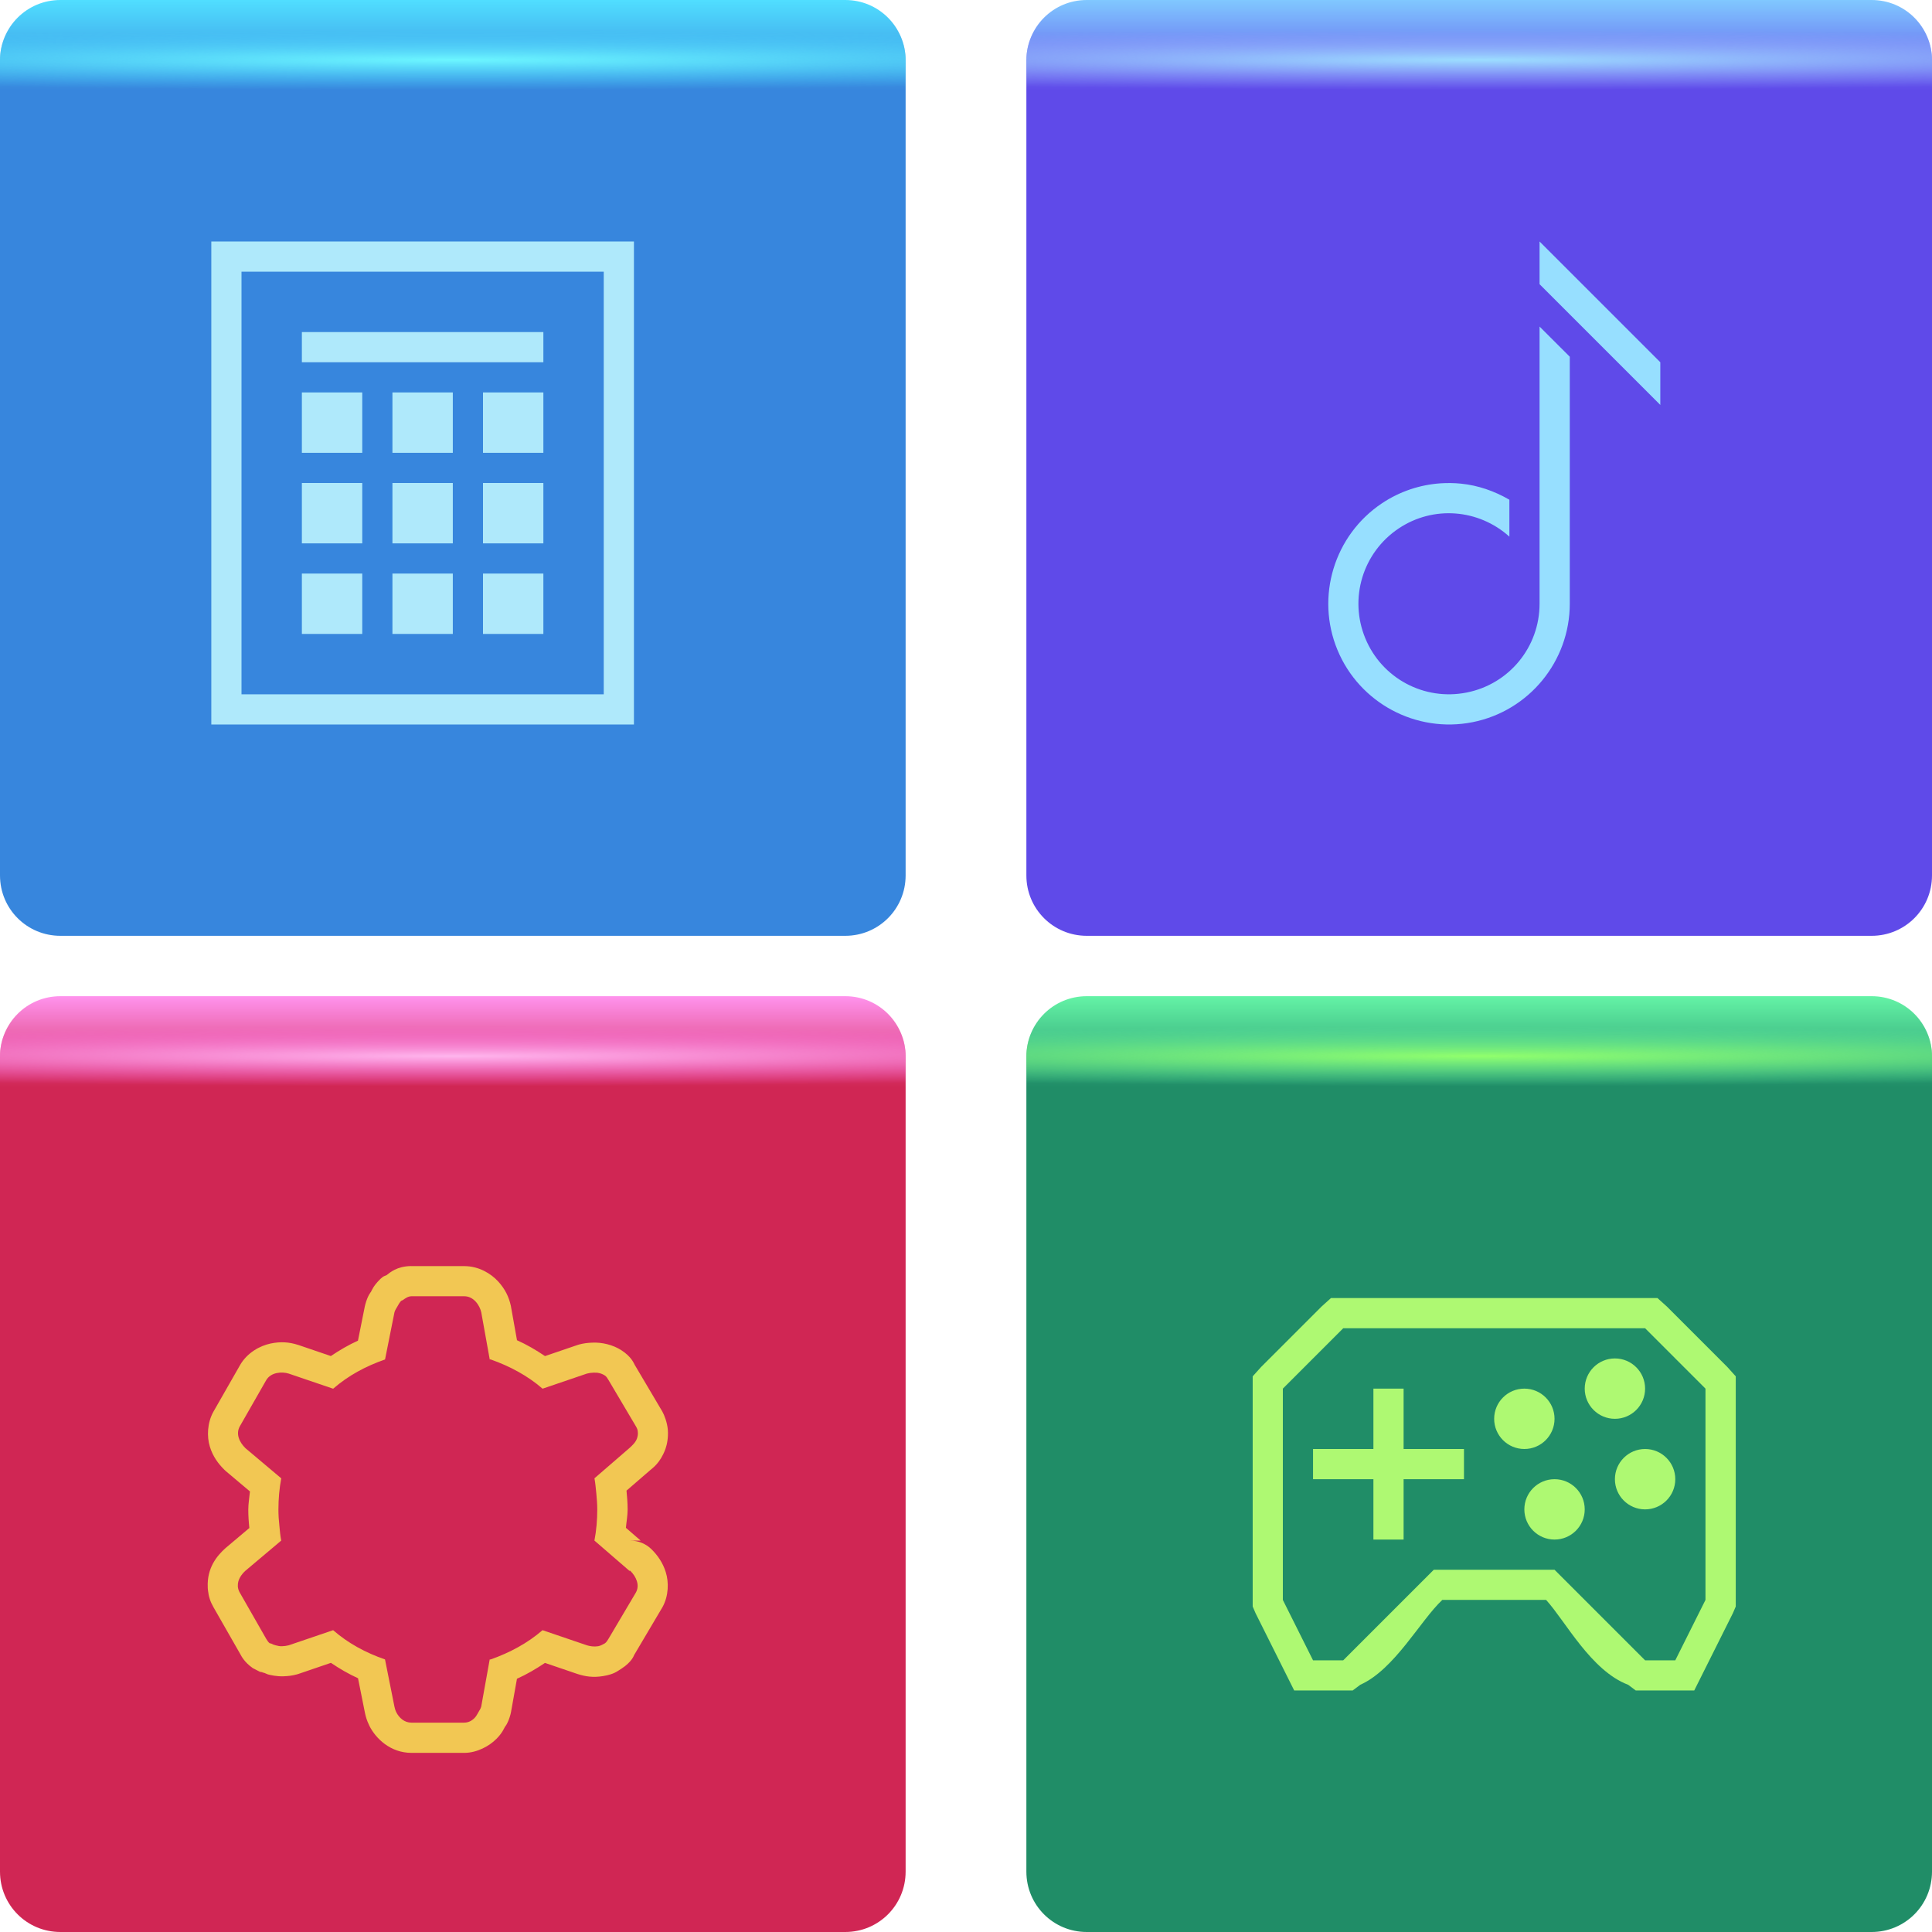<?xml version="1.0" encoding="UTF-8"?>
<!--Created with Inkscape (http://www.inkscape.org/)-->
<svg width="64" height="64" version="1.1" xmlns="http://www.w3.org/2000/svg" xmlns:cc="http://creativecommons.org/ns#" xmlns:dc="http://purl.org/dc/elements/1.1/" xmlns:rdf="http://www.w3.org/1999/02/22-rdf-syntax-ns#">
	<defs>
		<linearGradient id="linearGradient2239" x1="15" x2="15" y2="3" gradientTransform="translate(0,33)" gradientUnits="userSpaceOnUse">
			<stop stop-color="#ff93ed" offset="0"/>
			<stop stop-color="#d02654" offset="1"/>
		</linearGradient>
		<radialGradient id="radialGradient2432" cx="15" cy="32.556" r="15" gradientTransform="matrix(2.267 0 0 .066 -19 32.836)" gradientUnits="userSpaceOnUse">
			<stop stop-color="#ffb5ed" offset="0"/>
			<stop stop-color="#ff67e6" stop-opacity="0" offset="1"/>
		</radialGradient>
		<linearGradient id="linearGradient3087" x1="15" x2="15" y2="3" gradientTransform="translate(34,33)" gradientUnits="userSpaceOnUse">
			<stop stop-color="#64f3a6" offset="0"/>
			<stop stop-color="#208d67" offset="1"/>
		</linearGradient>
		<radialGradient id="radialGradient3091" cx="15" cy="32.556" r="15" gradientTransform="matrix(2.267 0 0 .066 15 32.836)" gradientUnits="userSpaceOnUse">
			<stop stop-color="#91ff6c" offset="0"/>
			<stop stop-color="#64f3a6" stop-opacity="0" offset="1"/>
		</radialGradient>
		<linearGradient id="linearGradient58859" x1="15" x2="15" y2="3" gradientTransform="translate(34)" gradientUnits="userSpaceOnUse">
			<stop stop-color="#80c8ff" offset="0"/>
			<stop stop-color="#5f4ae9" offset="1"/>
		</linearGradient>
		<radialGradient id="radialGradient58863" cx="15" cy="32.556" r="15" gradientTransform="matrix(2.267 0 0 .066 15 -.164)" gradientUnits="userSpaceOnUse">
			<stop stop-color="#9cddff" offset="0"/>
			<stop stop-color="#9ca3ff" stop-opacity="0" offset="1"/>
		</radialGradient>
		<linearGradient id="linearGradient97026" x1="15" x2="15" y2="3" gradientUnits="userSpaceOnUse">
			<stop stop-color="#50deff" offset="0"/>
			<stop stop-color="#3786dd" offset="1"/>
		</linearGradient>
		<radialGradient id="radialGradient97030" cx="15" cy="32.556" r="15" gradientTransform="matrix(2.267 0 0 .066 -19 -.164)" gradientUnits="userSpaceOnUse">
			<stop stop-color="#6cf6ff" offset="0"/>
			<stop stop-color="#46d0ff" stop-opacity="0" offset="1"/>
		</radialGradient>
	</defs>
	<path d="m36 33h26c1.108 0 2 0.892 2 2v27c0 1.108-0.892 2-2 2h-26c-1.108 0-2-0.892-2-2v-27c0-1.108 0.892-2 2-2z" fill="url(#linearGradient3087)" stop-color="#000000" style="fill:url(#linearGradient3087)"/>
	<path d="m36 33h26c1.108 0 2 0.892 2 2v1h-30v-1c0-1.108 0.892-2 2-2z" fill="url(#radialGradient3091)" stop-color="#000000" style="fill:url(#radialGradient3091)"/>
	<path d="m2 0h26c1.108 0 2 0.892 2 2v27c0 1.108-0.892 2-2 2h-26c-1.108 0-2-0.892-2-2v-27c0-1.108 0.892-2 2-2z" fill="url(#linearGradient97026)" stop-color="#000000"/>
	<path d="m36 0h26c1.108 0 2 0.892 2 2v27c0 1.108-0.892 2-2 2h-26c-1.108 0-2-0.892-2-2v-27c0-1.108 0.892-2 2-2z" fill="url(#linearGradient58859)" stop-color="#000000"/>
	<path d="m2 33h26c1.108 0 2 0.892 2 2v27c0 1.108-0.892 2-2 2h-26c-1.108 0-2-0.892-2-2v-27c0-1.108 0.892-2 2-2z" fill="url(#linearGradient2239)" stop-color="#000000" style="fill:url(#linearGradient2239)"/>
	<path d="m2 0h26c1.108 0 2 0.892 2 2v1h-30v-1c0-1.108 0.892-2 2-2z" fill="url(#radialGradient97030)" stop-color="#000000"/>
	<path d="m36 0h26c1.108 0 2 0.892 2 2v1h-30v-1c0-1.108 0.892-2 2-2z" fill="url(#radialGradient58863)" stop-color="#000000"/>
	<path d="m2 33h26c1.108 0 2 0.892 2 2v1h-30v-1c0-1.108 0.892-2 2-2z" fill="url(#radialGradient2432)" stop-color="#000000" style="fill:url(#radialGradient2432)"/>
	<path d="m7 8v16h14v-16h-13zm1 1h12v14h-12zm2 2v1h8v-1zm0 2v2h2v-2zm3 0v2h2v-2zm3 0v2h2v-2zm-6 3v2h2v-2zm3 0v2h2v-2zm3 0v2h2v-2zm-6 3v2h2v-2zm3 0v2h2v-2zm3 0v2h2v-2z" color="#000000" fill="#afe9fb" style="text-decoration-line:none;text-indent:0;text-transform:none"/>
	<path d="m51 8v1.414l4 4v-1.414zm0 2.818v9.182c0 1.434-1.007 2.662-2.414 2.941-1.407 0.28-2.809-0.468-3.357-1.793-0.549-1.325-0.087-2.846 1.105-3.643 1.148-0.767 2.65-0.643 3.666 0.272v-1.223c-0.499-0.289-1.044-0.478-1.607-0.533-0.224-0.022-0.451-0.025-0.676-0.01-0.676 0.047-1.345 0.265-1.939 0.662-1.584 1.058-2.202 3.097-1.473 4.857 0.729 1.76 2.608 2.764 4.477 2.393 1.869-0.372 3.219-2.019 3.219-3.924v-8.182z" color="#000000" color-rendering="auto" dominant-baseline="auto" fill="#97dfff" image-rendering="auto" shape-rendering="auto" solid-color="#000000" style="font-feature-settings:normal;font-variant-alternates:normal;font-variant-caps:normal;font-variant-ligatures:normal;font-variant-numeric:normal;font-variant-position:normal;isolation:auto;mix-blend-mode:normal;shape-padding:0;text-decoration-color:#000000;text-decoration-line:none;text-decoration-style:solid;text-indent:0;text-orientation:mixed;text-transform:none;white-space:normal" paint-order="normal"/>
	<path d="m13.61 41.94c-0.465 0.008-0.691 0.214-0.807 0.303-0.063 0.029-0.089 0.018-0.199 0.121-0.009 0.009-0.018 0.018-0.027 0.027-0.212 0.213-0.257 0.347-0.293 0.412 0.009-0.017-0.107 0.114-0.185 0.416-0.005 0.019-0.01 0.038-0.014 0.057l-0.227 1.135c-0.313 0.142-0.61 0.315-0.898 0.51l-1.07-0.365c-0.007-2e-3 -0.014-4e-3 -0.021-0.006-0.289-0.092-0.572-0.115-0.91-0.043-0.338 0.072-0.764 0.292-1.008 0.715-6.528e-4 0.001-0.001 0.003-0.002 0.004l-0.875 1.531c-0.003 0.004-0.005 0.009-0.008 0.014-0.201 0.365-0.217 0.818-0.115 1.15s0.283 0.57 0.477 0.762c0.019 0.019 0.038 0.037 0.059 0.055l0.793 0.668c-0.018 0.2-0.055 0.399-0.055 0.598 0 0.207 0.013 0.414 0.035 0.613l-0.773 0.652c-0.011 0.009-0.021 0.018-0.031 0.027-0.254 0.232-0.606 0.631-0.574 1.287 1.965e-4 0.01-6.026e-4 0.009 0 0.023 0.001 0.022 0.003 0.044 0.006 0.066 0.024 0.221 0.078 0.386 0.188 0.576l0.002 2e-3v2e-3l0.873 1.527c0.004 0.007 0.008 0.014 0.012 0.021 0.028 0.047 0.123 0.258 0.412 0.459 0.025 0.013 0.238 0.123 0.238 0.123 3.692e-4 1.31e-4 0.091 0.024 0.148 0.037 0.038 0.012 0.084 0.04 0.117 0.049h0.002c0.07 0.018 0.28 0.071 0.518 0.061 0.141-5e-3 0.282-0.02 0.435-0.062 0.02-0.005 0.039-0.011 0.059-0.018l1.07-0.365c0.288 0.195 0.586 0.368 0.898 0.51l0.227 1.135c0.001 0.006 0.003 0.012 0.004 0.018 0.024 0.112 0.057 0.241 0.144 0.418 0.001 0.003 0.003 0.006 0.004 0.01 0.213 0.42 0.696 0.891 1.393 0.891h1.75c0.006 5.2e-5 0.012 5.2e-5 0.018 0 0.41-0.007 0.809-0.227 1.035-0.455h2e-3c0.206-0.209 0.254-0.344 0.289-0.408 0.001-2e-3 0.003-0.004 0.004-0.006-0.016 0.029 0.101-0.101 0.182-0.41 0.006-0.025 0.011-0.049 0.016-0.074l0.197-1.102c0.322-0.145 0.629-0.324 0.928-0.525l1.07 0.365c0.006 2e-3 0.013 4e-3 0.02 0.006 0.237 0.075 0.497 0.123 0.844 0.064 0.35-0.059 0.451-0.152 0.572-0.227 0.007-0.004 0.013-0.008 0.02-0.012 0.362-0.233 0.422-0.449 0.426-0.455 0.007-0.011 0.013-0.022 0.02-0.033l0.906-1.531c0.005-9e-3 0.011-0.018 0.016-0.027 0.205-0.372 0.212-0.827 0.107-1.158-0.098-0.314-0.271-0.558-0.469-0.754-0.187-0.185-0.439-0.289-0.701-0.289h0.34l-0.49-0.424c0.018-0.203 0.057-0.407 0.057-0.607 0-0.233-0.02-0.44-0.037-0.623v-2e-3l0.752-0.65c0.007-0.006 0.014-0.012 0.021-0.018 0.089-0.081 0.342-0.239 0.514-0.707 0.001-0.003 0.003-0.006 0.004-0.01 0.052-0.146 0.097-0.379 0.078-0.627-0.019-0.239-0.115-0.491-0.185-0.613-0.002-0.003-0.004-0.006-0.006-0.01l-0.906-1.531-0.004-0.008c-0.025-0.041-0.102-0.261-0.44-0.478-0.28-0.181-0.648-0.267-0.969-0.25-0.14 0.005-0.279 0.021-0.432 0.062-0.019 0.005-0.038 0.011-0.057 0.018l-1.07 0.365c-0.299-0.201-0.605-0.381-0.928-0.525l-0.197-1.102c-0.002-0.012-0.004-0.023-0.006-0.035-0.065-0.298-0.19-0.559-0.424-0.814-0.234-0.255-0.636-0.504-1.115-0.504h-1.75c-0.006-6.4e-5 -0.013-6.4e-5 -0.02 0zm0.02 1h1.75c0.312 0 0.512 0.302 0.562 0.531l0.281 1.562c9e-3 0.003 0.022-0.003 0.031 0 0.632 0.223 1.223 0.538 1.719 0.969l1.469-0.5c0.07-0.019 0.147-0.029 0.219-0.031 0.143-0.008 0.266 0.023 0.375 0.094 0.055 0.035 0.089 0.097 0.125 0.156l0.906 1.531c0.039 0.067 0.06 0.12 0.062 0.188 0.008 0.077-6e-3 0.147-0.031 0.219-0.046 0.126-0.163 0.233-0.25 0.312l-1.156 1c0.032 0.164 0.043 0.33 0.062 0.5 0.016 0.178 0.031 0.353 0.031 0.531 0 0.346-0.03 0.704-0.094 1.031l1.156 1h0.031c0.103 0.102 0.181 0.22 0.219 0.344 0.039 0.123 0.036 0.253-0.031 0.375l-0.906 1.531c-0.037 0.058-0.071 0.121-0.125 0.156-0.06 0.036-0.149 0.082-0.219 0.094-0.131 0.022-0.271 0.002-0.375-0.031l-1.469-0.5c-0.496 0.431-1.087 0.746-1.719 0.969-9e-3 0.003-0.022-0.003-0.031 0l-0.281 1.562c-0.018 0.07-0.06 0.126-0.094 0.188-0.034 0.063-0.077 0.139-0.125 0.188-0.094 0.095-0.204 0.154-0.344 0.156h-1.75c-0.234 0-0.408-0.162-0.5-0.344-0.03-0.06-0.05-0.13-0.062-0.188l-0.312-1.562c-0.642-0.223-1.216-0.532-1.719-0.969l-1.469 0.5c-0.07 0.019-0.147 0.029-0.219 0.031-0.082 0.005-0.144-0.012-0.219-0.031-0.057-0.015-0.107-0.033-0.156-0.062-0.005-0.004-0.026 0.004-0.031 0-0.055-0.038-0.089-0.097-0.125-0.156l-0.875-1.531c-0.034-0.059-0.056-0.129-0.062-0.188-3.89e-4 -0.009-2.04e-4 -0.022 0-0.031-0.01-0.203 0.12-0.381 0.25-0.5l1.187-1c-0.031-0.159-0.047-0.331-0.062-0.5-0.02-0.171-0.031-0.358-0.031-0.531 0-0.346 0.031-0.704 0.094-1.031l-1.187-1c-0.207-0.204-0.322-0.474-0.188-0.719l0.875-1.531c0.156-0.27 0.526-0.29 0.75-0.219l1.469 0.5c0.503-0.437 1.076-0.745 1.719-0.969l0.312-1.562c0.018-0.07 0.059-0.125 0.094-0.188s0.077-0.139 0.125-0.188c0.016-0.015 0.045-0.018 0.062-0.031 0.081-0.06 0.174-0.123 0.281-0.125zm-5.371 7.686c2.087e-4 0.002 0.002 0.005 0.002 0.008 5.681e-4 5e-3 -5.802e-4 0.011 0 0.016zm0.264 4.699c0.07 0.037 0.132 0.057 0.197 0.08-0.014-0.003-0.045-0.01-0.045-0.01 2.832e-4 8.8e-5 -0.081-0.037-0.152-0.07z" color="#000000" color-rendering="auto" dominant-baseline="auto" fill="#f2c753" image-rendering="auto" shape-rendering="auto" solid-color="#000000" style="font-feature-settings:normal;font-variant-alternates:normal;font-variant-caps:normal;font-variant-ligatures:normal;font-variant-numeric:normal;font-variant-position:normal;isolation:auto;mix-blend-mode:normal;shape-padding:0;text-decoration-color:#000000;text-decoration-line:none;text-decoration-style:solid;text-indent:0;text-orientation:mixed;text-transform:none;white-space:normal"/>
	<path d="m44.09 43-0.312 0.281-2 2-0.281 0.312v7.625l0.094 0.219 1 2 0.281 0.562h1.938l0.25-0.188c1.141-0.51 1.993-2.136 2.719-2.812h3.438c0.648 0.715 1.489 2.347 2.719 2.812l0.25 0.188h1.938l0.281-0.562 1-2 0.094-0.219v-7.625l-0.281-0.312-2-2-0.312-0.281h-10.406zm0.406 1h10l2 2v7l-1 2h-1l-3-3h-4l-3 3h-1l-1-2v-7zm9 1c-0.552 0-1 0.448-1 1s0.448 1 1 1 1-0.448 1-1-0.448-1-1-1zm-8 1v2h-2v1h2v2h1v-2h2v-1h-2v-2zm5 0c-0.552 0-1 0.448-1 1s0.448 1 1 1 1-0.448 1-1-0.448-1-1-1zm4 2c-0.552 0-1 0.448-1 1s0.448 1 1 1 1-0.448 1-1-0.448-1-1-1zm-3 1c-0.552 0-1 0.448-1 1s0.448 1 1 1 1-0.448 1-1-0.448-1-1-1z" color="#000000" fill="#aef972" style="text-decoration-line:none;text-indent:0;text-transform:none"/>
</svg>
